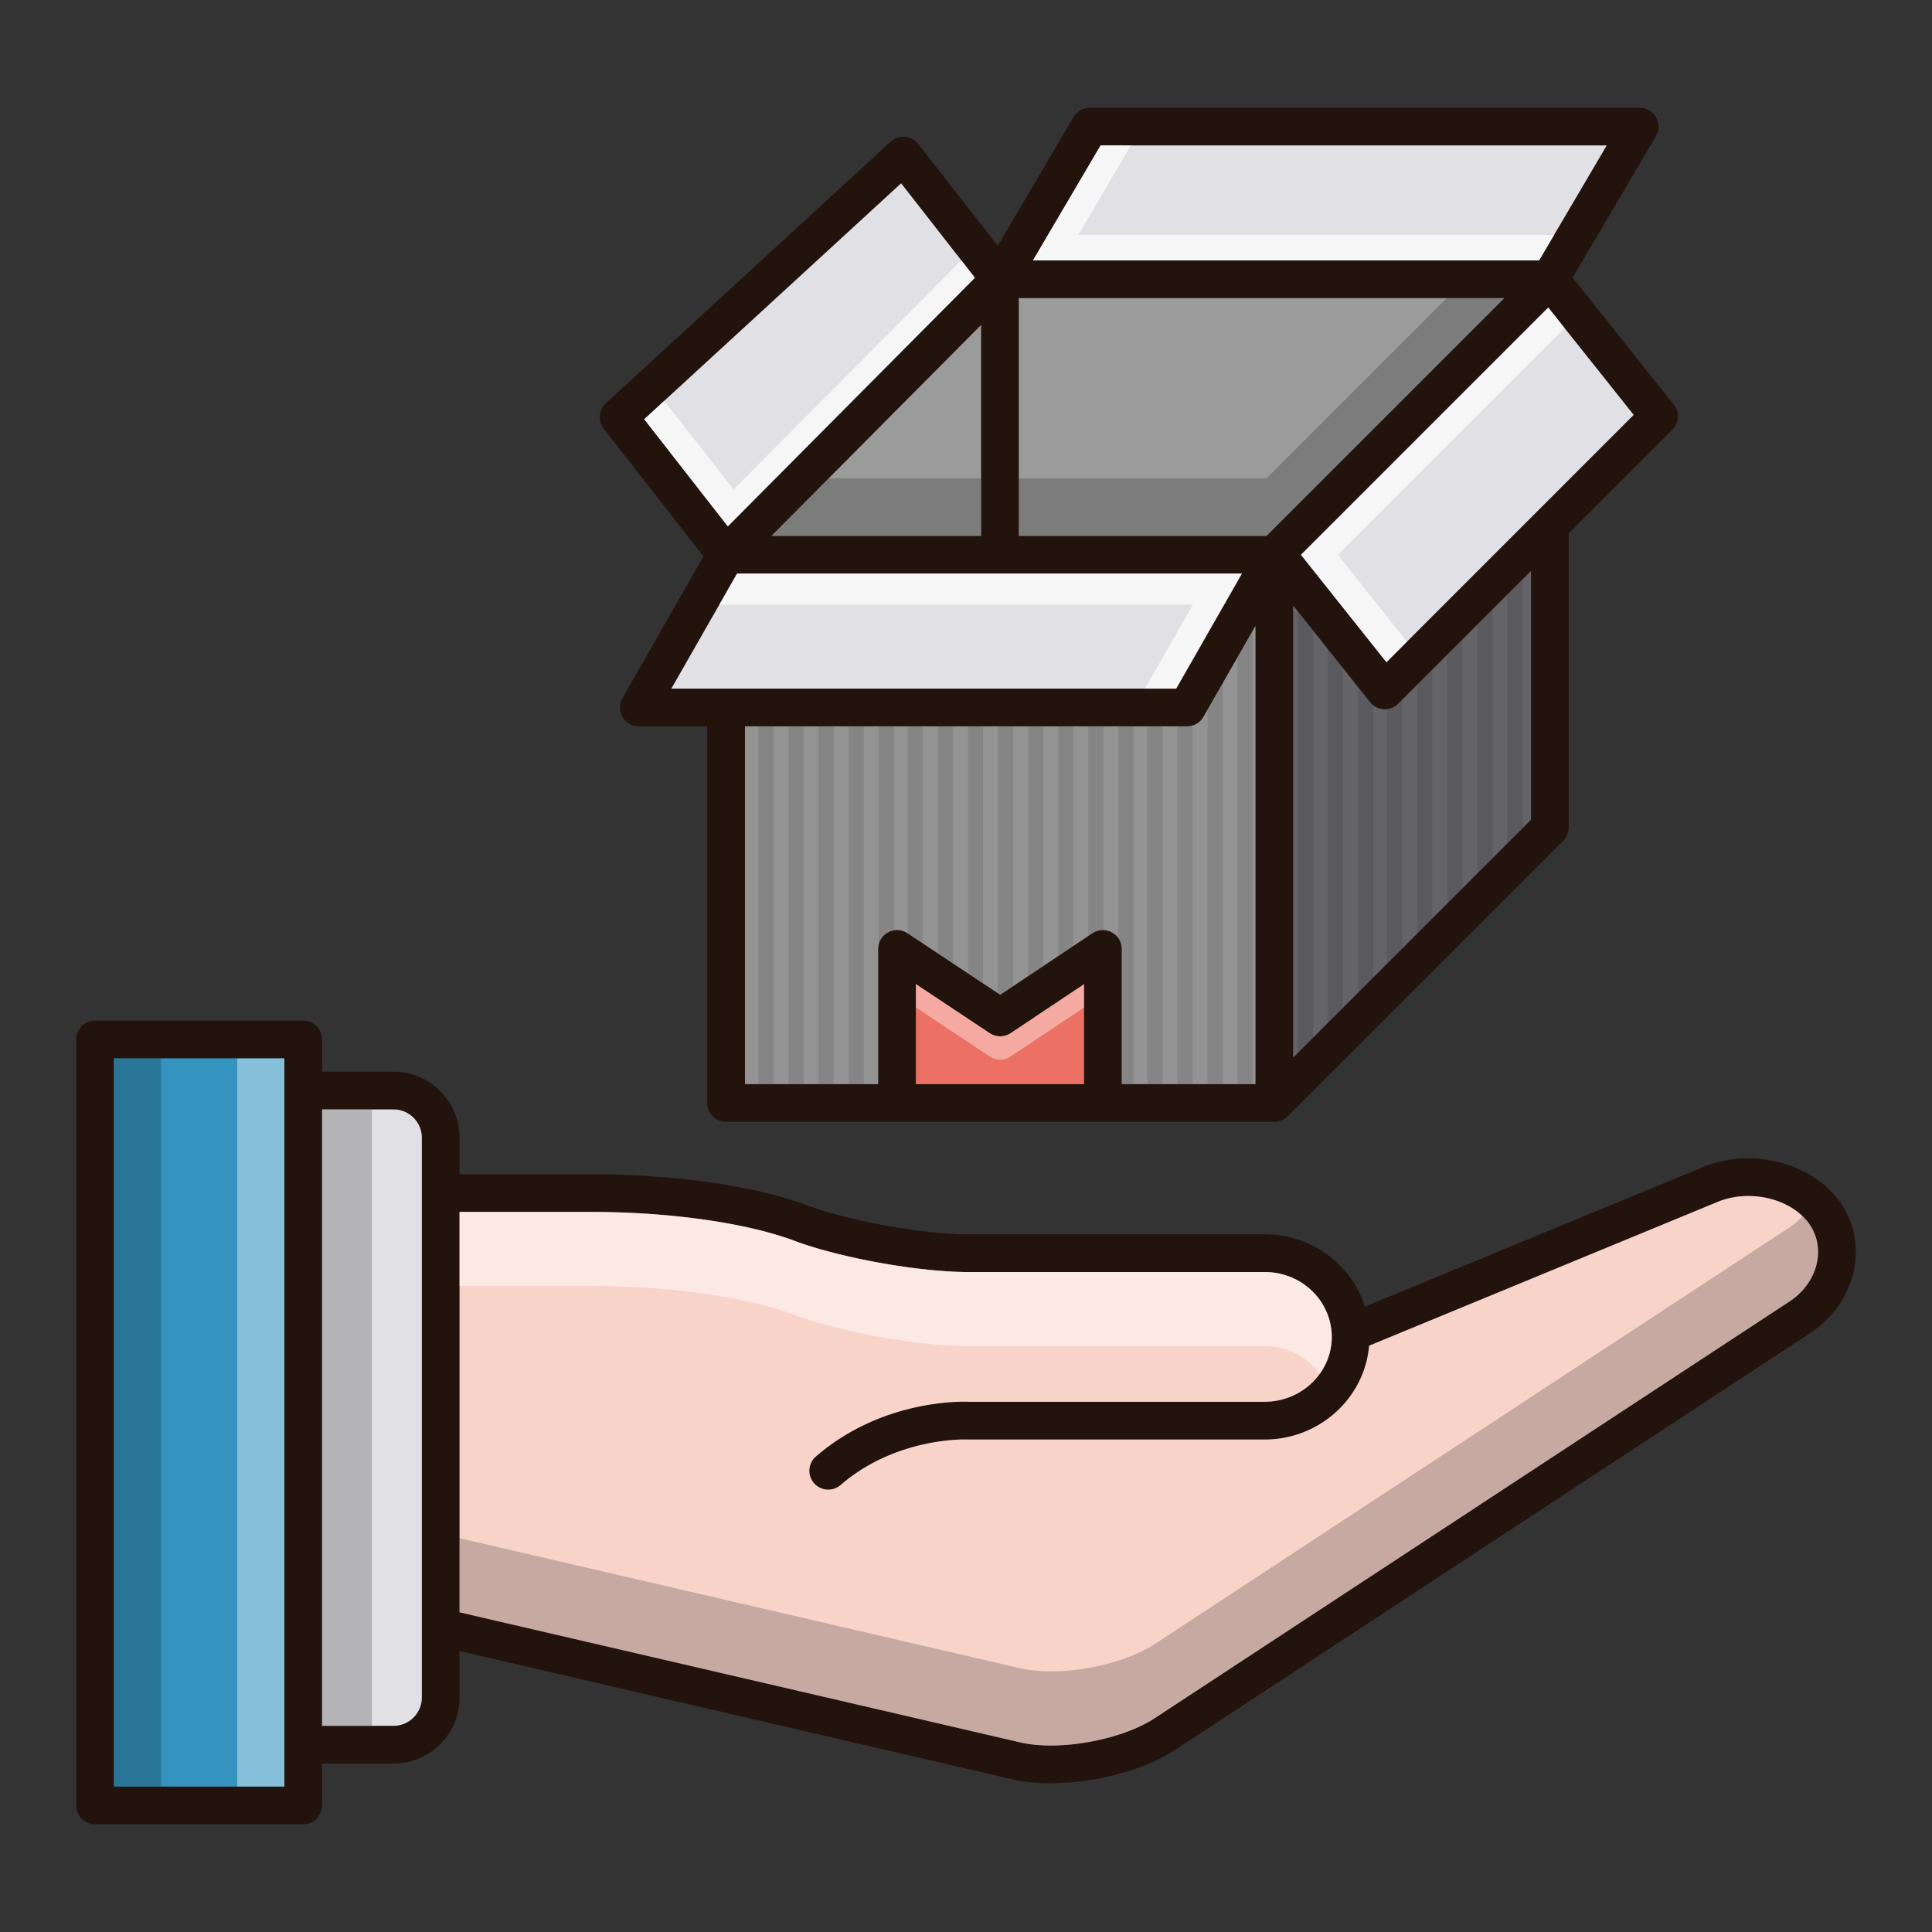 <?xml version="1.0" standalone="no"?><!DOCTYPE svg PUBLIC "-//W3C//DTD SVG 1.1//EN" "http://www.w3.org/Graphics/SVG/1.1/DTD/svg11.dtd"><svg t="1625811931722" class="icon" viewBox="0 0 1024 1024" version="1.1" xmlns="http://www.w3.org/2000/svg" p-id="44807" xmlns:xlink="http://www.w3.org/1999/xlink" width="200" height="200"><rect x="0" y="0" width="1024" height="1024" fill="#333333" stroke="none"/><defs><style type="text/css"></style></defs><path d="M975.42 637.36c-14.96-21.38-48.02-29.6-73.78-18.36l-178.24 73.54c-7-22.3-28.14-38.32-53.06-38.32h-157.02c-23.64 0-62.36-6.9-84.64-15.06l-0.9-0.36c-0.1-0.04-0.18-0.08-0.28-0.1-27.8-10.24-70.58-16.34-114.44-16.34h-69.48v-19.36c0-19.28-15.68-34.98-34.98-34.98H170.72v-17.06c0-5.52-4.48-10-10-10H50.38c-5.52 0-10 4.48-10 10v405.94c0 5.54 4.48 10 10 10h110.34c5.52 0 10-4.46 10-10v-22.18h37.88c19.3 0 34.98-15.68 34.98-34.98v-24.66l293.46 68.1c6.12 1.32 12.9 1.96 20 1.96 22.7 0 48.5-6.52 65.42-17.4l336.64-220.98c12.32-7.92 20.92-20.32 23.6-34.02 2.48-12.56-0.12-25.14-7.28-35.38zM150.72 946.9H60.38V560.96h90.34v385.94z m72.86-47.16c0 8.26-6.72 14.98-14.98 14.98H170.72V588.02h37.88c8.26 0 14.98 6.72 14.98 14.98v296.74z m739.5-230.86c-1.64 8.4-7.04 16.08-14.88 21.12L611.56 910.98c-17.6 11.32-49.78 17.12-70.12 12.68l-297.86-69.1v-212.2h69.48c41.56 0 81.7 5.64 107.42 15.06l0.9 0.36c0.08 0.04 0.18 0.06 0.26 0.1 24.5 9 65.62 16.34 91.68 16.34h157.02c19 0 34.58 14.38 35.48 32.88 0.02 0.48 0.04 1 0.04 1.5 0 2.16-0.22 4.34-0.66 6.56-3.26 16.12-17.92 27.82-34.86 27.82h-156.78c-4.4-0.2-46.3-1.1-81.12 29a9.984 9.984 0 0 0-1.02 14.1 9.994 9.994 0 0 0 14.1 1.02c29.72-25.68 66.9-24.16 67.26-24.14 0.18 0 0.36 0.02 0.54 0.02h157.02c26.44 0 49.34-18.44 54.48-43.9 0.38-1.98 0.66-3.9 0.82-5.82l183.74-75.82c0.06-0.02 0.12-0.06 0.2-0.08 17.18-7.54 39.82-2.3 49.44 11.46 4.04 5.76 5.48 12.88 4.06 20.06z" fill="#23130D" p-id="44808"></path><path d="M223.58 603v296.74c0 8.26-6.72 14.98-14.98 14.98H170.72V588.02h37.88c8.26 0 14.98 6.72 14.98 14.98z" fill="#E1E1E5" p-id="44809"></path><path d="M170.72 588.02h26.42v326.7H170.72z" opacity=".2" p-id="44810"></path><path d="M60.38 560.96h90.34v385.94H60.38z" fill="#3594BF" p-id="44811"></path><path d="M125.72 560.96h25v385.94h-25z" fill="#FFFFFF" opacity=".4" p-id="44812"></path><path d="M60.38 560.96h25v385.94h-25z" opacity=".2" p-id="44813"></path><path d="M963.08 668.88c-1.64 8.4-7.04 16.08-14.88 21.12L611.56 910.98c-17.6 11.32-49.78 17.12-70.12 12.68l-297.86-69.1v-212.2h69.48c41.56 0 81.7 5.64 107.42 15.06l0.9 0.36c0.08 0.04 0.18 0.06 0.26 0.1 24.5 9 65.62 16.34 91.68 16.34h157.02c19 0 34.58 14.38 35.48 32.88 0.02 0.48 0.04 1 0.04 1.5 0 2.16-0.22 4.34-0.66 6.56-3.26 16.12-17.92 27.82-34.86 27.82h-156.78c-4.4-0.2-46.3-1.1-81.12 29a9.984 9.984 0 0 0-1.02 14.1 9.994 9.994 0 0 0 14.1 1.02c29.72-25.68 66.9-24.16 67.26-24.14 0.18 0 0.36 0.02 0.54 0.02h157.02c26.44 0 49.34-18.44 54.48-43.9 0.38-1.98 0.66-3.9 0.82-5.82l183.74-75.82c0.06-0.02 0.12-0.06 0.2-0.08 17.18-7.54 39.82-2.3 49.44 11.46 4.04 5.76 5.48 12.88 4.06 20.06z" fill="#F8D3C9" p-id="44814"></path><path d="M963.08 668.88c-1.64 8.4-7.04 16.08-14.88 21.12L611.56 910.98c-17.6 11.32-49.78 17.12-70.12 12.68l-297.86-69.1v-39.28l297.86 69.1c20.34 4.44 52.52-1.36 70.12-12.68L948.2 650.72c2.72-1.74 5.14-3.8 7.2-6.1 1.34 1.28 2.56 2.68 3.62 4.2 4.04 5.76 5.48 12.88 4.06 20.06z" opacity=".2" p-id="44815"></path><path d="M705.86 708.584c0 2.16-0.22 4.34-0.66 6.56a33.6 33.6 0 0 1-5.74 13.06c-6.4-8.94-17.08-14.72-29.12-14.72h-157.02c-26.06 0-67.18-7.34-91.68-16.34-0.08-0.04-0.18-0.06-0.26-0.1l-0.9-0.36c-25.72-9.42-65.86-15.06-107.42-15.06h-69.48v-39.28h69.48c41.56 0 81.7 5.64 107.42 15.06l0.9 0.36c0.08 0.04 0.18 0.06 0.26 0.1 24.5 9 65.62 16.34 91.68 16.34h157.02c19 0 34.58 14.38 35.48 32.88 0.02 0.48 0.04 1 0.04 1.5z" fill="#FFFFFF" opacity=".5" p-id="44816"></path><path d="M887.1 214.44l-53.54-67.28 44.12-75a10 10 0 0 0-8.62-15.06H577.62c-0.1 0-0.18 0.02-0.26 0.02-0.4 0.02-0.78 0.06-1.16 0.12-0.28 0.04-0.56 0.08-0.84 0.14-0.34 0.08-0.64 0.18-0.98 0.3-0.28 0.1-0.58 0.18-0.86 0.32-0.3 0.12-0.58 0.3-0.86 0.46-0.28 0.16-0.56 0.3-0.8 0.48-0.28 0.2-0.5 0.4-0.76 0.62-0.24 0.22-0.5 0.42-0.72 0.66-0.2 0.22-0.38 0.44-0.56 0.68-0.24 0.3-0.46 0.58-0.66 0.9-0.06 0.08-0.12 0.14-0.16 0.22l-40.16 68.26-42.12-53.96c-0.08-0.12-0.2-0.2-0.28-0.3-0.1-0.1-0.16-0.22-0.24-0.32-0.14-0.14-0.3-0.26-0.46-0.4a8.042 8.042 0 0 0-1.56-1.24c-0.28-0.18-0.56-0.34-0.86-0.5-0.28-0.14-0.58-0.26-0.88-0.38-0.3-0.12-0.6-0.22-0.9-0.3-0.32-0.1-0.62-0.16-0.94-0.22-0.32-0.06-0.62-0.1-0.94-0.12-0.32-0.04-0.64-0.04-0.96-0.04-0.32 0-0.64 0.02-0.96 0.06-0.32 0.04-0.64 0.08-0.96 0.16-0.3 0.06-0.6 0.14-0.92 0.22-0.32 0.1-0.62 0.22-0.94 0.36-0.28 0.12-0.56 0.26-0.86 0.4-0.3 0.18-0.58 0.36-0.88 0.56-0.16 0.12-0.34 0.2-0.5 0.32-0.1 0.08-0.18 0.2-0.3 0.28-0.1 0.08-0.22 0.14-0.32 0.24l-150.92 138.62a9.984 9.984 0 0 0-1.12 13.5l52.82 67.7-42.92 75.1c-1.76 3.08-1.74 6.9 0.04 9.98a10.02 10.02 0 0 0 8.66 4.98h36.24v199.64c0 5.52 4.48 10 10 10h290.56c0.66 0 1.32-0.08 1.98-0.2 0.18-0.04 0.34-0.1 0.5-0.16 0.48-0.12 0.94-0.24 1.38-0.42 0.16-0.06 0.28-0.16 0.44-0.24 0.44-0.2 0.88-0.42 1.28-0.68l0.06-0.06c0.5-0.34 1-0.72 1.44-1.18l146.02-146.02c0.46-0.46 0.88-0.98 1.26-1.52 0.16-0.24 0.26-0.5 0.4-0.76 0.18-0.32 0.38-0.62 0.52-0.96 0.12-0.34 0.2-0.68 0.3-1.02 0.08-0.28 0.2-0.56 0.26-0.84 0.12-0.66 0.2-1.32 0.2-1.96v-155.98l54.88-54.88c3.6-3.6 3.92-9.32 0.76-13.3zM583.34 77.1h268.24l-35.84 60.92H547.5l35.84-60.92zM341.46 222.2l136.16-125.04 39.08 50.06-130.94 131.74-44.3-56.76zM520 172.26v111.78h-111.1L520 172.26z m-135.14 192.7c-0.02 0-0.04 0.02-0.08 0.02h-28.94l34.82-60.94H658.2l-34.82 60.94H384.92c-0.02 0-0.04-0.02-0.06-0.02z m189.7 209.66h-89.12V521.6l39 25.9s0.02 0.02 0.04 0.02l0.12 0.08 0.18 0.12c0.32 0.18 0.64 0.36 0.96 0.52 0.16 0.08 0.3 0.14 0.46 0.22l0.78 0.3c0.18 0.06 0.36 0.1 0.54 0.16 0.26 0.06 0.52 0.12 0.8 0.18 0.16 0.02 0.34 0.06 0.5 0.08 0.4 0.06 0.8 0.08 1.2 0.08 0.04 0.02 0.06 0.02 0.1 0.02H530.24c0.4-0.02 0.8-0.04 1.2-0.1 0.18-0.02 0.34-0.06 0.5-0.08 0.28-0.06 0.56-0.12 0.82-0.18 0.18-0.06 0.34-0.12 0.52-0.16 0.28-0.1 0.54-0.2 0.82-0.32 0.14-0.06 0.28-0.12 0.42-0.2 0.34-0.16 0.68-0.34 1-0.56 0.04-0.02 0.1-0.06 0.16-0.08l0.12-0.08c0.02-0.02 0.04-0.02 0.04-0.04l38.72-25.84v52.98z m90.86 0h-70.86V503v-0.06c0-0.14-0.04-0.28-0.04-0.44-0.02-0.5-0.06-1-0.16-1.5-0.06-0.34-0.18-0.68-0.28-1-0.1-0.3-0.16-0.58-0.28-0.88-0.22-0.52-0.5-1.02-0.8-1.5-0.04-0.06-0.06-0.16-0.12-0.22v-0.02c-0.38-0.54-0.8-1.06-1.26-1.52-0.24-0.24-0.5-0.42-0.76-0.62-0.24-0.2-0.48-0.42-0.74-0.6-0.3-0.2-0.6-0.34-0.92-0.5-0.26-0.14-0.52-0.32-0.8-0.42-0.34-0.16-0.7-0.24-1.06-0.34-0.26-0.08-0.52-0.18-0.8-0.24-0.64-0.12-1.3-0.2-1.96-0.2h-0.02c-0.12 0-0.24 0.04-0.36 0.04-0.52 0.02-1.06 0.06-1.58 0.16-0.34 0.06-0.64 0.18-0.96 0.28-0.3 0.1-0.62 0.16-0.92 0.28-0.48 0.2-0.94 0.46-1.38 0.74-0.12 0.06-0.24 0.1-0.34 0.18l-0.04 0.02v0.02l-48.86 32.6-49.08-32.6-0.02-0.02-0.04-0.02c-0.12-0.08-0.26-0.14-0.4-0.22-0.42-0.26-0.86-0.5-1.32-0.7-0.3-0.12-0.62-0.2-0.92-0.28-0.32-0.1-0.64-0.22-0.96-0.28-0.48-0.1-0.98-0.12-1.46-0.14-0.16-0.02-0.32-0.06-0.48-0.06h-0.02c-0.66 0-1.32 0.08-1.96 0.2-0.3 0.06-0.58 0.18-0.88 0.26-0.34 0.1-0.66 0.18-0.98 0.32-0.3 0.12-0.58 0.3-0.86 0.46-0.28 0.14-0.58 0.28-0.86 0.46s-0.54 0.42-0.8 0.66c-0.24 0.18-0.48 0.36-0.7 0.56-0.46 0.46-0.88 0.98-1.24 1.52l-0.02 0.02c-0.08 0.14-0.14 0.28-0.22 0.4-0.26 0.42-0.5 0.86-0.7 1.34-0.12 0.3-0.2 0.6-0.28 0.92-0.1 0.32-0.22 0.62-0.28 0.94-0.1 0.5-0.12 0.98-0.14 1.48-0.02 0.16-0.06 0.3-0.06 0.46v71.68h-70.58v-189.64h234.32c3.6 0 6.9-1.92 8.68-5.04l27.56-48.22v242.9z m5.86-290.58H540V158.02h257.3l-126.02 126.02z m140.18 150.42l-126.04 126.04V320.98l40.74 51.2c1.78 2.22 4.42 3.6 7.26 3.76h0.58c2.64 0 5.18-1.04 7.06-2.92l70.4-70.4v131.84z m-76.62-83.5l-45.28-56.9 131.04-131.04 45.28 56.88-131.04 131.06z" fill="#23130D" p-id="44817"></path><path d="M865.88 219.9l-131.04 131.06-45.28-56.9 131.04-131.04z" fill="#E1E1E5" p-id="44818"></path><path d="M709.14 294.06l36.6 46-10.9 10.9-45.28-56.9 131.04-131.04 8.68 10.9z" fill="#FFFFFF" opacity=".7" p-id="44819"></path><path d="M851.58 77.1l-35.84 60.92H547.5l35.84-60.92h268.24z" fill="#E1E1E5" p-id="44820"></path><path d="M823.68 124.52l-7.94 13.5H547.5l35.84-60.92h16.06l-27.9 47.42h252.18z" fill="#FFFFFF" opacity=".7" p-id="44821"></path><path d="M516.7 147.22l-130.94 131.74-44.3-56.76 136.16-125.04z" fill="#E1E1E5" p-id="44822"></path><path d="M516.7 147.22l-130.94 131.74-44.3-56.76 10.62-9.76 36.72 47.02L509.5 138z" fill="#FFFFFF" opacity=".7" p-id="44823"></path><path d="M520 172.26v111.78h-111.1zM797.3 158.02l-126.02 126.02H540V158.02z" fill="#9B9B9B" p-id="44824"></path><path d="M520 253.54v30.5h-111.1l30.32-30.5zM797.3 158.02l-126.02 126.02H540v-30.5h131.28l95.52-95.52z" opacity=".2" p-id="44825"></path><path d="M658.2 304.04l-34.82 60.94H384.92c-0.02 0-0.04-0.02-0.06-0.02s-0.04 0.02-0.08 0.02h-28.94l34.82-60.94H658.2z" fill="#E1E1E5" p-id="44826"></path><path d="M658.2 304.04l-34.82 60.94h-16.52l25.42-44.5h-128.18-0.02-122.82l9.4-16.44H658.2z" fill="#FFFFFF" opacity=".7" p-id="44827"></path><path d="M811.46 302.62v131.84l-4.46 4.46-8.06 8.06-7.9 7.9-8.06 8.06-7.88 7.88-8.08 8.08-7.88 7.88-8.06 8.06-7.88 7.88-8.08 8.08-7.28 7.28-8.06 8.06-7.9 7.9-8.06 8.06-7.88 7.88-8.06 8.06-2.46 2.46V320.98l2.46 3.1 8.06 10.12 7.88 9.9 8.06 10.14 7.9 9.92 6.38 8.02c0.5 0.62 1.06 1.18 1.68 1.64 1.58 1.26 3.54 2 5.58 2.12h0.58a9.976 9.976 0 0 0 7.06-2.92l2.14-2.14 15.94-15.94 7.88-7.88 8.08-8.08 7.88-7.88 8.06-8.06 7.9-7.9 12.52-12.52z" fill="#636368" p-id="44828"></path><path d="M574.56 521.64v52.98h-89.12V521.6l39 25.9s0.02 0.02 0.04 0.02l0.12 0.08 0.18 0.12c0.32 0.18 0.64 0.36 0.96 0.52 0.16 0.08 0.3 0.14 0.46 0.22l0.78 0.3c0.18 0.06 0.36 0.1 0.54 0.16 0.26 0.06 0.52 0.12 0.8 0.18 0.16 0.02 0.34 0.06 0.5 0.08 0.4 0.06 0.8 0.08 1.2 0.08 0.04 0.02 0.06 0.02 0.1 0.02H530.24c0.4-0.02 0.8-0.04 1.2-0.1 0.18-0.02 0.34-0.06 0.5-0.08 0.28-0.06 0.56-0.12 0.82-0.18 0.18-0.06 0.34-0.12 0.52-0.16 0.28-0.1 0.54-0.2 0.82-0.32 0.14-0.06 0.28-0.12 0.42-0.2 0.34-0.16 0.68-0.34 1-0.56 0.04-0.02 0.1-0.06 0.16-0.08l0.12-0.08c0.02-0.02 0.04-0.02 0.04-0.04l38.72-25.84z" fill="#EC7063" p-id="44829"></path><path d="M574.56 521.64v12.4l-38.72 25.82c0 0.04-0.02 0.04-0.04 0.06l-0.12 0.06c-0.06 0.04-0.12 0.08-0.16 0.1-0.32 0.22-0.66 0.38-1 0.56-0.14 0.06-0.28 0.14-0.42 0.18-0.28 0.14-0.54 0.24-0.82 0.34-0.18 0.04-0.34 0.08-0.52 0.16-0.26 0.04-0.54 0.12-0.82 0.16-0.16 0.04-0.32 0.08-0.5 0.1-0.4 0.06-0.8 0.08-1.2 0.1H530.12c-0.04 0-0.06 0-0.1-0.02-0.4 0-0.8-0.02-1.2-0.08-0.16-0.02-0.34-0.06-0.5-0.1-0.28-0.04-0.54-0.12-0.8-0.16-0.18-0.08-0.36-0.12-0.54-0.16-0.26-0.1-0.52-0.2-0.78-0.32-0.16-0.06-0.3-0.14-0.46-0.2-0.32-0.18-0.64-0.34-0.96-0.54a0.472 0.472 0 0 1-0.18-0.12l-0.12-0.06c-0.02 0-0.04-0.02-0.04-0.02l-39-25.92v-12.38l39 25.9s0.02 0.02 0.04 0.02l0.12 0.08 0.18 0.12c0.32 0.18 0.64 0.36 0.96 0.52 0.16 0.08 0.3 0.14 0.46 0.22l0.78 0.3c0.18 0.06 0.36 0.1 0.54 0.16 0.26 0.06 0.52 0.12 0.8 0.18 0.16 0.02 0.34 0.06 0.5 0.08 0.4 0.06 0.8 0.08 1.2 0.08 0.04 0.02 0.06 0.02 0.1 0.02H530.24c0.4-0.02 0.8-0.04 1.2-0.1 0.18-0.02 0.34-0.06 0.5-0.08 0.28-0.06 0.56-0.12 0.82-0.18 0.18-0.06 0.34-0.12 0.52-0.16 0.28-0.1 0.54-0.2 0.82-0.32 0.14-0.06 0.28-0.12 0.42-0.2 0.34-0.16 0.68-0.34 1-0.56 0.04-0.02 0.1-0.06 0.16-0.08l0.12-0.08c0.02-0.02 0.04-0.02 0.04-0.04l38.72-25.84z" fill="#FFFFFF" opacity=".4" p-id="44830"></path><path d="M665.42 331.72v242.9h-70.86V503v-0.06c0-0.14-0.04-0.28-0.04-0.44-0.02-0.5-0.06-1-0.16-1.5-0.06-0.34-0.18-0.68-0.28-1-0.1-0.3-0.16-0.58-0.28-0.88-0.22-0.52-0.5-1.02-0.8-1.5-0.04-0.06-0.06-0.16-0.12-0.22v-0.02a1.11 1.11 0 0 0-0.12-0.16c-0.34-0.48-0.72-0.94-1.14-1.36-0.24-0.24-0.5-0.42-0.76-0.62-0.24-0.2-0.48-0.42-0.74-0.6-0.3-0.2-0.6-0.34-0.92-0.5-0.26-0.14-0.52-0.32-0.8-0.42-0.34-0.16-0.7-0.24-1.06-0.34-0.26-0.08-0.52-0.18-0.8-0.24-0.54-0.1-1.1-0.18-1.66-0.18-0.1-0.02-0.2-0.02-0.3-0.02h-0.02c-0.12 0-0.24 0.04-0.36 0.04-0.52 0.02-1.06 0.06-1.58 0.16-0.34 0.06-0.64 0.18-0.96 0.28-0.3 0.1-0.62 0.16-0.92 0.28-0.48 0.2-0.94 0.46-1.38 0.74-0.12 0.06-0.24 0.1-0.34 0.18l-0.04 0.02v0.02l-2.16 1.44-7.9 5.28-8.06 5.36-7.88 5.26-8.06 5.38-7.9 5.28-6.9 4.6-1.16-0.78-7.88-5.22-8.06-5.36-7.9-5.24-8.06-5.36-7.88-5.24-8.08-5.36-0.06-0.04-0.02-0.02-0.04-0.02c-0.12-0.08-0.26-0.14-0.4-0.22-0.42-0.26-0.86-0.5-1.32-0.7-0.3-0.12-0.62-0.2-0.92-0.28-0.32-0.1-0.64-0.22-0.96-0.28-0.48-0.1-0.98-0.12-1.46-0.14-0.16-0.02-0.32-0.06-0.48-0.06h-0.02c-0.54 0-1.08 0.06-1.6 0.14l-0.36 0.06c-0.3 0.06-0.58 0.18-0.88 0.26-0.34 0.1-0.66 0.18-0.98 0.32-0.3 0.12-0.58 0.3-0.86 0.46-0.28 0.14-0.58 0.28-0.86 0.46s-0.54 0.42-0.8 0.66c-0.24 0.18-0.48 0.36-0.7 0.56-0.46 0.46-0.88 0.98-1.24 1.52l-0.02 0.02c-0.08 0.14-0.14 0.28-0.22 0.4-0.26 0.42-0.5 0.86-0.7 1.34-0.12 0.3-0.2 0.6-0.28 0.92-0.04 0.16-0.1 0.32-0.16 0.46l-0.12 0.48c-0.1 0.5-0.12 0.98-0.14 1.48-0.02 0.16-0.06 0.3-0.06 0.46v71.68h-70.58v-189.64h234.32c1.02 0 2.02-0.16 2.96-0.44 2.4-0.74 4.44-2.36 5.72-4.6l2.16-3.78 8.06-14.1 7.9-13.82 8.06-14.1 1.38-2.42z" fill="#939393" p-id="44831"></path><path d="M401.96 384.98h8.06v189.64h-8.06zM417.9 384.98h8.06v189.64h-8.06zM433.86 384.98h8.06v189.64h-8.06zM449.8 384.98h8.06v189.64h-8.06zM473.82 384.98v108.1l-0.36 0.06c-0.3 0.06-0.58 0.18-0.88 0.26-0.34 0.1-0.66 0.18-0.98 0.32-0.3 0.12-0.58 0.3-0.86 0.46-0.28 0.14-0.58 0.28-0.86 0.46s-0.54 0.42-0.8 0.66c-0.24 0.18-0.48 0.36-0.7 0.56-0.46 0.46-0.88 0.98-1.24 1.52l-0.02 0.02c-0.08 0.14-0.14 0.28-0.22 0.4-0.26 0.42-0.5 0.86-0.7 1.34-0.12 0.3-0.2 0.6-0.28 0.92-0.04 0.16-0.1 0.32-0.16 0.46v-115.54h8.06z" opacity=".1" p-id="44832"></path><path d="M489.18 384.98v115.08l-8.08-5.36v-109.72zM505.12 384.98v125.68l-8.06-5.36v-120.32zM521.08 384.98v136.28l-8.06-5.36v-130.92zM537.02 384.98v137.68l-6.9 4.6-1.16-0.78v-141.5zM552.98 384.98V512l-8.06 5.38v-132.4zM568.92 384.98v116.4l-8.06 5.36v-121.76zM584.88 384.98v107.98c-0.1-0.02-0.2-0.02-0.3-0.02h-0.02c-0.12 0-0.24 0.04-0.36 0.04-0.52 0.02-1.06 0.06-1.58 0.16-0.34 0.06-0.64 0.18-0.96 0.28-0.3 0.1-0.62 0.16-0.92 0.28-0.48 0.2-0.94 0.46-1.38 0.74-0.12 0.06-0.24 0.1-0.34 0.18l-0.04 0.02v0.02l-2.16 1.44v-111.12h8.06zM600.82 384.98v189.64h-6.26V503v-0.06c0-0.14-0.04-0.28-0.04-0.44-0.02-0.5-0.06-1-0.16-1.5-0.06-0.34-0.18-0.68-0.28-1-0.1-0.3-0.16-0.58-0.28-0.88-0.22-0.52-0.5-1.02-0.8-1.5-0.04-0.06-0.06-0.16-0.12-0.22v-0.02a1.11 1.11 0 0 0-0.12-0.16v-112.24h8.06z" opacity=".1" p-id="44833"></path><path d="M608.12 384.98h8.06v189.64h-8.06zM632.14 384.54v190.08h-8.08v-189.64h5.12c1.02 0 2.02-0.16 2.96-0.44zM648.08 362.06v212.56h-8.06v-198.46zM664.04 334.14v240.48h-8.06V348.24zM695.94 334.2v215.78l-8.06 8.06V324.08zM711.88 354.24v179.8l-8.06 8.06v-198zM727.84 373.82v144.26l-8.06 8.06v-161.98l6.38 8.02c0.5 0.62 1.06 1.18 1.68 1.64z" opacity=".1" p-id="44834"></path><path d="M743.2 370.88v131.84l-8.08 8.08v-134.92c2.24-0.26 4.32-1.24 5.94-2.86l2.14-2.14zM759.14 354.94v131.84l-8.06 8.06V363zM775.1 338.98v131.84l-8.08 8.08v-131.84zM791.04 323.04v131.84l-8.06 8.06v-131.84zM807 307.08v131.84l-8.06 8.06v-131.84z" opacity=".1" p-id="44835"></path></svg>